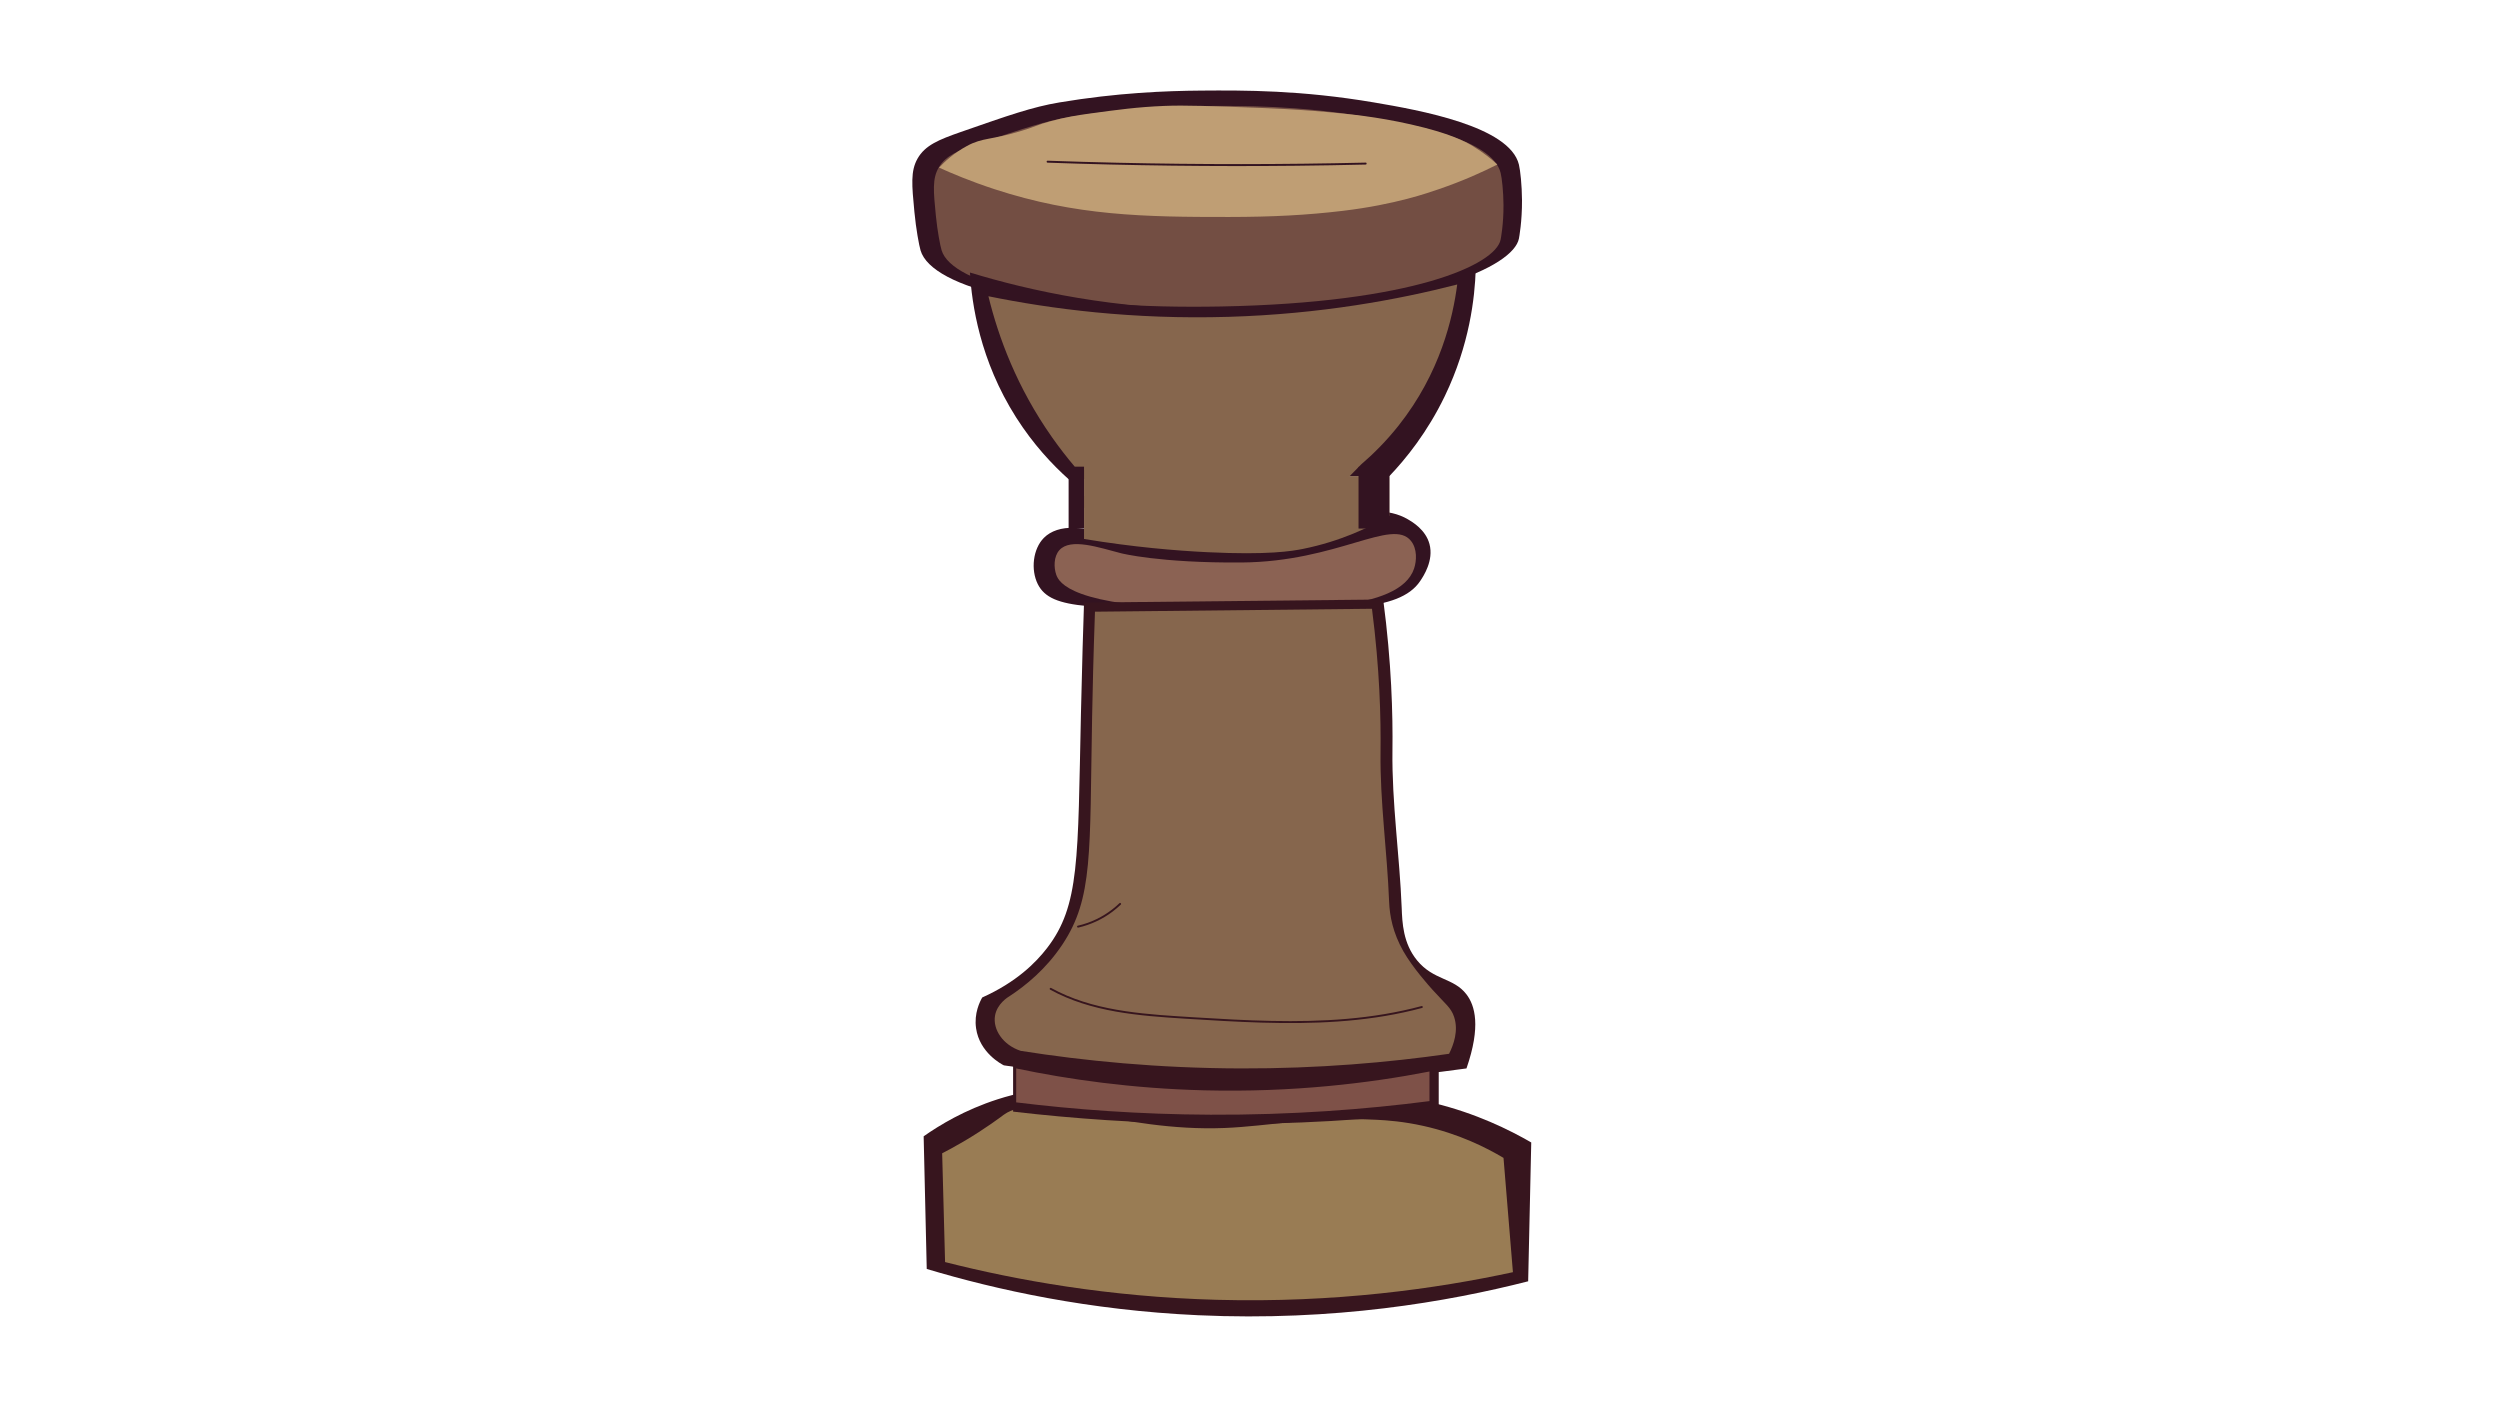 <?xml version="1.0" encoding="utf-8"?>
<!-- Generator: Adobe Illustrator 23.0.5, SVG Export Plug-In . SVG Version: 6.00 Build 0)  -->
<svg version="1.1" id="圖層_1" xmlns="http://www.w3.org/2000/svg" xmlns:xlink="http://www.w3.org/1999/xlink" x="0px" y="0px"
	 viewBox="0 0 3840 2160" style="enable-background:new 0 0 3840 2160;" xml:space="preserve">
<style type="text/css">
	.st0{fill:#37151E;}
	.st1{fill:#997C54;}
	.st2{fill:#331321;}
	.st3{fill:#734E43;}
	.st4{fill:#BF9E74;}
	.st5{fill:#8B6253;}
	.st6{fill:#86664D;}
	.st7{fill:#7E5148;}
</style>
<path class="st0" d="M2347.26,1968.07c-123.23,31.49-297.81,61.72-506.9,52.12c-168.15-7.71-309.8-38.94-416.89-71.08
	c-1.58-67.92-3.16-135.84-4.74-203.76c24.48-17.16,62.91-40.54,113.7-56.86c119.15-38.3,168.92,6.39,345.83,9.48
	c163.3,2.85,199.97-33.85,323.42-3.85c65.82,16,116.95,41.39,150.32,60.71C2350.42,1825.91,2348.84,1896.99,2347.26,1968.07z"/>
<path class="st1" d="M2323.84,1954.08c-117.71,25.46-272.93,47.39-455.05,42.42c-165.75-4.52-307.28-30.05-417.15-57.96
	c-1.49-55.69-2.98-111.38-4.47-167.08c6.74-3.47,18.48-9.65,32.71-18.02c34.61-20.35,57.9-38.26,62.04-41.26
	c51.5-37.39,177.75,26.93,339.12,20.42c68.06-2.75,133.42-17.73,233.95-12.58c15.75,0.81,40.44,2.52,71.41,9.42
	c54.54,12.15,96.29,33.17,122.98,49.08C2314.19,1837.05,2319.01,1895.57,2323.84,1954.08z"/>
<g>
	<path class="st2" d="M2333.05,366.51c-8.45,42.75-144.62,107.52-459.53,113.68c-269.87,5.28-442.07-36.96-459.53-95.49
		c-2.32-7.78-6.96-32.8-9.47-59.11c-3.98-41.59-6-62.77,4.74-81.85c11.63-20.65,32.81-29.22,66.32-40.93
		c73.56-25.69,110.34-38.54,151.6-45.47c88.53-14.88,163.6-17.77,217.92-18.19c66.82-0.51,153.62-0.77,265.29,18.19
		c70,11.88,208.47,36.55,222.66,95.49c2.14,8.88,4.59,31.59,4.74,54.57C2337.99,340.21,2333.43,364.57,2333.05,366.51z"/>
	<path class="st3" d="M2304.93,368.11c-7.89,38.6-135.1,97.08-429.3,102.64c-252.12,4.77-413-33.37-429.3-86.22
		c-2.17-7.03-6.5-29.61-8.85-53.37c-3.72-37.55-5.61-56.68,4.43-73.9c10.86-18.65,30.65-26.38,61.96-36.95
		c68.73-23.2,103.09-34.8,141.63-41.06c82.71-13.43,152.84-16.05,203.59-16.42c62.42-0.46,143.52-0.7,247.84,16.42
		c65.39,10.73,194.76,33,208.01,86.22c2,8.02,4.29,28.52,4.43,49.27C2309.55,344.37,2305.29,366.37,2304.93,368.11z"/>
	<path class="st4" d="M2299.89,252.72c-22.23,11.25-52.67,25.17-90.01,37.91c-14.88,5.07-65.85,23.46-146.86,33.17
		c-55.95,6.71-108.75,9.4-175.28,9.48c-130.2,0.14-235-1.77-360.04-42.65c-36.67-11.99-65.99-24.42-85.27-33.17
		c8.72-9.31,22.74-22.34,42.64-33.17c24.72-13.46,37.14-8.81,85.27-23.69c22.74-7.03,22.46-8.64,42.64-14.22
		c23.17-6.41,41.78-9.34,60.89-11.96c43.74-6,72.9-10.01,114.4-11.73c31.85-1.33,71.89,0.2,151.95,3.24
		c7.64,0.29,18.68,0.73,32.81,1.5c31.38,1.7,56.22,3.81,66.32,4.74c31.06,2.84,74.3,6.8,127.91,18.95
		c60.22,13.66,83.35,26.29,94.75,33.17C2278.77,234.42,2291.42,244.94,2299.89,252.72z"/>
	<g>
		<g>
			<path class="st2" d="M1609.05,249.86c63.7,2.26,127.42,3.79,191.15,4.58c63.41,0.79,126.82,0.84,190.23,0.17
				c35.77-0.38,71.53-0.99,107.29-1.84c1.93-0.05,1.93-3.05,0-3c-63.72,1.5-127.45,2.27-191.19,2.3
				c-63.41,0.03-126.82-0.67-190.22-2.1c-35.76-0.81-71.52-1.85-107.27-3.12C1607.11,246.79,1607.12,249.79,1609.05,249.86
				L1609.05,249.86z"/>
		</g>
	</g>
</g>
<path class="st2" d="M2134.08,731.32c-164.23,1.58-328.46,3.16-492.69,4.74c-24.99-22.37-54.23-53.41-80.54-94.77
	c-55.92-87.93-68.15-174.73-71.06-222.71c90.71,27.69,222.78,57.21,383.73,56.86c165.94-0.36,301.4-32.35,393.2-61.6
	c-1.4,43.44-9.46,115.51-47.37,194.28C2192.57,663.75,2159.73,704.39,2134.08,731.32z"/>
<path class="st2" d="M2181.45,892.42c-32.69,48.84-130.7,44.12-293.72,42.65c-206.84-1.87-273,3.72-293.72-37.91
	c-10.99-22.08-7.48-54.03,9.47-71.08c21.32-21.44,65.56-21.01,108.96,4.74c83.18,12.76,147.65,6.95,189.5,0
	c111.53-18.52,200.83-68.13,260.56-33.17c6.93,4.06,27.22,15.93,33.16,37.91C2202.52,860.94,2186.3,885.19,2181.45,892.42z"/>
<path class="st5" d="M2171.98,873.47c-22.43,66.14-181.49,63.73-322.14,61.6c-203.45-3.08-223.21-40.31-227.39-52.12
	c-3.92-11.07-4.14-27.96,4.74-37.91c17.14-19.2,60.64-4.07,94.75,4.74c0,0,58.52,15.11,184.76,14.22
	c147.81-1.04,231.59-69.21,260.56-33.17C2177.01,842.98,2176.07,861.42,2171.98,873.47z"/>
<path class="st6" d="M1887.74,486.65c-148.28,4.49-274.44-12.22-369.52-31.6c15.43,63.24,43.8,140.04,97.72,216.66
	c11.41,16.21,23.13,31.24,34.92,45.14c4.74,0,9.47,0,14.21,0c0,21.06,0,42.13,0,63.19c40.34,12.77,100.84,27.05,175.28,27.08
	c81.96,0.04,147.68-17.21,189.5-31.6c20.27-20.69,40.53-41.38,60.8-62.07c18.87-16.19,38.69-35.9,57.63-59.8
	c64.15-80.97,83.43-165.96,90.01-216.66C2147.5,460.32,2028.37,482.4,1887.74,486.65z"/>
<path class="st6" d="M2134.08,792.29c-29.78,17.32-74.89,39.17-132.65,50.8c-16.53,3.33-53.17,9.66-146.86,5.08
	c-48.28-2.36-112.95-7.68-189.5-20.32c0-22.01,0-44.03,0-66.04c130.35-18.14,267.94-29.19,412.15-30.48
	c19.08-0.17,38.03-0.17,56.85,0C2134.08,751.64,2134.08,771.97,2134.08,792.29z"/>
<path class="st0" d="M2252.51,1641.11c-100.29,14.08-216.56,24.04-345.83,23.69c-137.23-0.37-259.98-12.29-364.78-28.43
	c-3.41-1.7-37.21-19.27-42.64-56.86c-3.34-23.12,5.89-41.14,9.47-47.39c52.4-23.53,82.15-53.32,99.49-75.82
	c50.46-65.5,47.13-135.92,52.11-360.13c1.67-75.16,3.56-135.43,4.74-170.59c153.18-1.58,306.35-3.16,459.53-4.74
	c12.93,97.68,14.91,176.97,14.21,232.19c-1.02,80.69,11.06,161.03,14.21,241.66c0.87,22.2,1.95,54.11,23.69,80.55
	c25.46,30.97,56.02,26.21,75.8,52.12C2265.54,1544.45,2274.97,1576.25,2252.51,1641.11z"/>
<path class="st6" d="M2225.77,1618.62c-92.85,13.36-200.51,22.82-320.2,22.48c-127.06-0.35-240.71-11.66-337.74-26.98
	c-27.29-8.88-43.05-32.77-39.48-53.96c3.1-18.38,19.71-28.58,23.02-30.53c23.76-15.67,55.12-40.72,80.54-78.96
	c47.37-71.29,41.69-139.69,45.57-349.21c0.73-39.55,2.01-95.04,4.39-161.89c141.82-1.5,283.65-3,425.47-4.5
	c11.97,92.71,13.8,167.95,13.16,220.35c-0.94,76.58,10.24,152.82,13.16,229.35c0.83,21.9,5.81,48.14,21.93,76.45
	c14.47,25.41,39.83,53.59,44.81,59.12c19.94,22.15,28.44,27.3,33.16,41.8C2240.4,1583.15,2232.95,1604.27,2225.77,1618.62z"/>
<g>
	<g>
		<path class="st0" d="M1612.99,1520.11c31.25,17.2,65.7,27.41,100.69,33.62c35.29,6.27,71.11,8.74,106.84,10.98
			c39.18,2.46,78.37,4.89,117.61,6.04c39.03,1.14,78.13,1.01,117.1-1.74c38.68-2.73,77.25-8.05,114.96-17.19
			c4.73-1.15,9.45-2.36,14.16-3.62c1.86-0.5,1.07-3.4-0.8-2.89c-37.41,10.05-75.75,16.24-114.32,19.61
			c-38.7,3.38-77.59,4.01-116.41,3.21c-38.8-0.79-77.55-3.01-116.28-5.41c-36.16-2.24-72.42-4.23-108.28-9.62
			c-35.03-5.27-69.89-13.88-101.87-29.41c-4.01-1.95-7.97-4.01-11.88-6.16C1612.81,1516.59,1611.3,1519.18,1612.99,1520.11
			L1612.99,1520.11z"/>
	</g>
</g>
<g>
	<g>
		<path class="st0" d="M1656.24,1424.78c19.04-4.37,37.15-12.8,52.73-24.59c4.42-3.34,8.64-6.93,12.63-10.77
			c1.39-1.34-0.73-3.46-2.12-2.12c-13.81,13.28-30.43,23.59-48.48,30.05c-5.09,1.82-10.29,3.33-15.56,4.54
			C1653.56,1422.32,1654.36,1425.22,1656.24,1424.78L1656.24,1424.78z"/>
	</g>
</g>
<path class="st0" d="M2209.88,1707.45c-103.99,12.16-221.62,20.04-350.57,18.95c-110.21-0.93-211.76-8.26-303.19-18.95
	c0-25.27,0-50.54,0-75.82c87.29,15.35,191.03,27.26,307.93,28.43c133.02,1.34,249.87-11.56,345.83-28.43
	C2209.88,1656.91,2209.88,1682.18,2209.88,1707.45z"/>
<path class="st7" d="M2195.67,1691.31c-98.81,12.76-211.76,21.43-336.35,20.88c-109.36-0.49-209.42-8.01-298.46-18.95
	c0-17.37,0-34.75,0-52.12c80.45,16.86,177.93,30.85,288.98,33.63c135.6,3.39,253-10.9,345.83-28.89
	C2195.67,1661,2195.67,1676.16,2195.67,1691.31z"/>
<rect x="1641.39" y="721.84" class="st2" width="23.69" height="90.03"/>
<rect x="2086.71" y="717.1" class="st2" width="47.37" height="94.77"/>
</svg>
